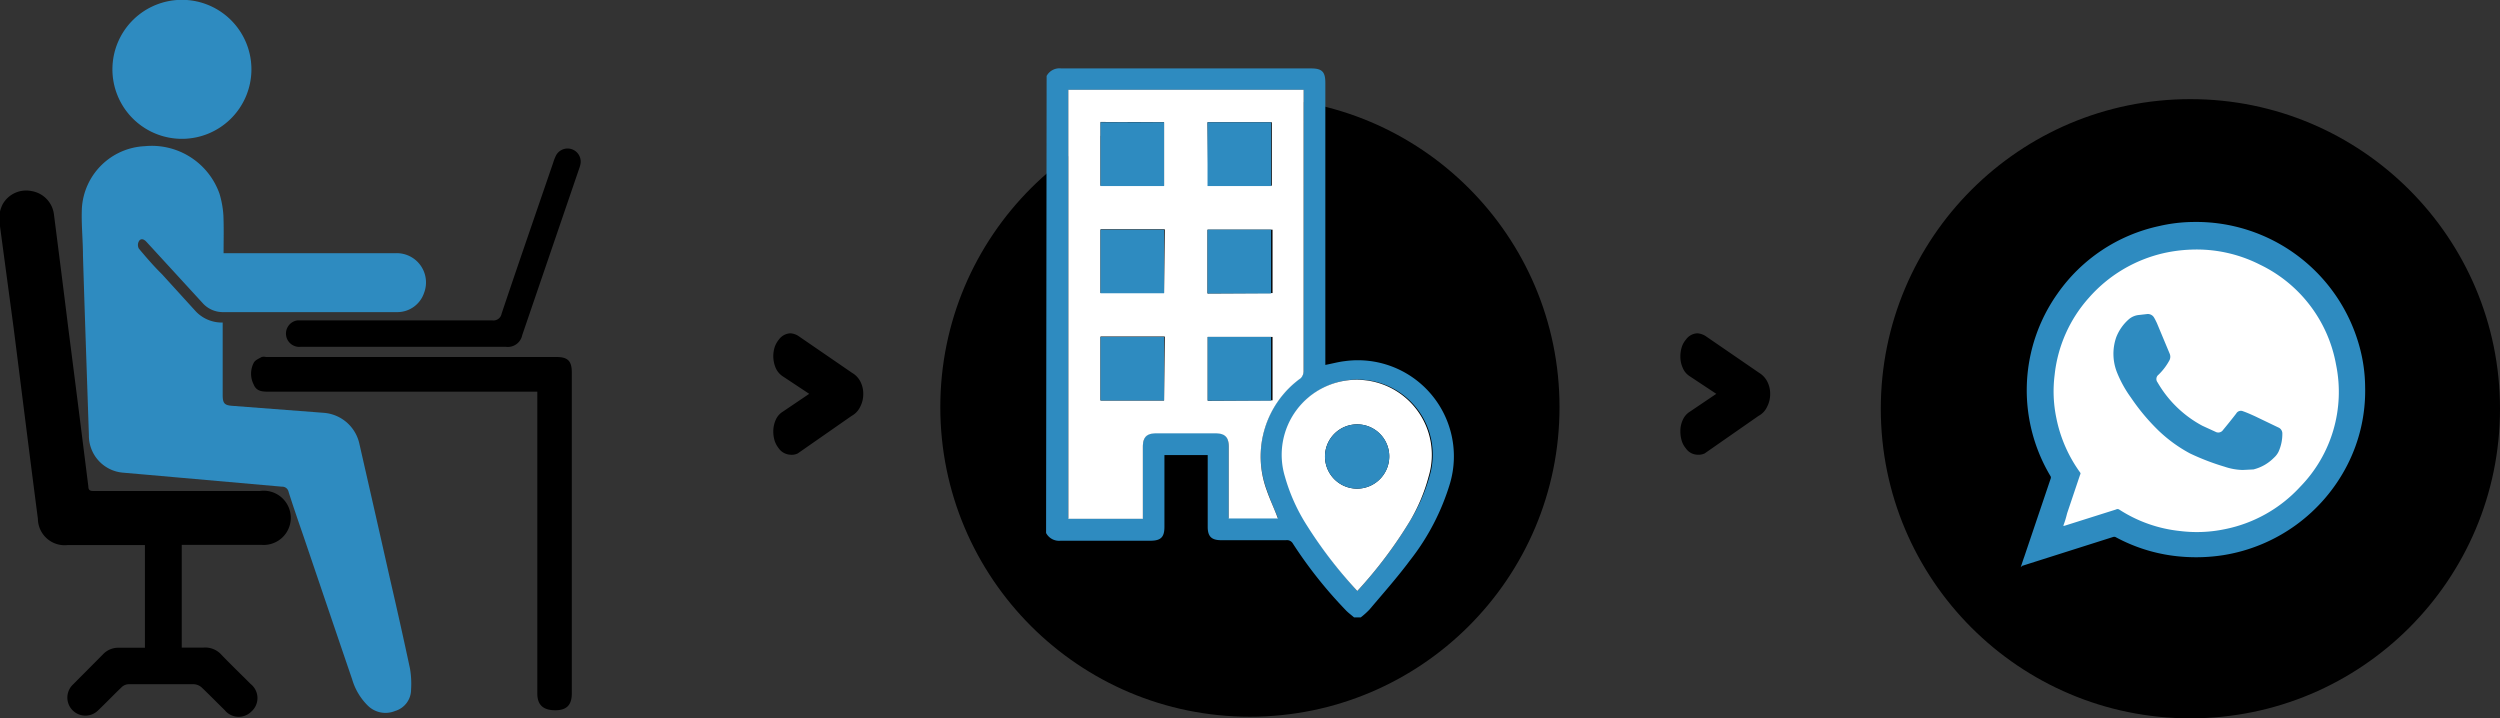 <svg id="Layer_1" data-name="Layer 1" xmlns="http://www.w3.org/2000/svg" viewBox="0 0 139.21 40"><rect x="0" y="0" width="139.21" height="40" fill="#333333" stroke="none"/><defs><style>.cls-1{fill:#2e8bc0;}.cls-2{fill:#fff;}</style></defs><title>IC</title><path class="cls-1" d="M12.45,14.1H22a1.63,1.63,0,0,1,1.61,2.22,1.57,1.57,0,0,1-1.5,1.06H12.41a1.51,1.51,0,0,1-1.15-.53l-3-3.27-.13-.14c-.12-.12-.29-.19-.4,0a.43.43,0,0,0,0,.4c.41.49.85,1,1.29,1.43l1.82,2a2,2,0,0,0,1.56.69c0,.12,0,.23,0,.34V22c0,.46.1.57.55.6l5.11.39A2.2,2.2,0,0,1,20,24.66q.87,3.81,1.73,7.63.57,2.46,1.1,4.94a5,5,0,0,1,.06,1.17A1.24,1.24,0,0,1,22,39.59a1.4,1.4,0,0,1-1.55-.33,3.39,3.39,0,0,1-.84-1.43c-.91-2.66-1.81-5.32-2.72-8-.28-.81-.56-1.62-.82-2.44a.36.36,0,0,0-.37-.29L8,26.42l-1.15-.1a2.07,2.07,0,0,1-1.9-2.09c-.11-3.34-.23-6.68-.33-10,0-.88-.1-1.76-.06-2.64A3.68,3.68,0,0,1,8.06,8.14a4,4,0,0,1,4.16,2.64A5.29,5.29,0,0,1,12.44,12C12.47,12.7,12.45,13.37,12.45,14.1Z"/><path d="M8.07,30.35H3.78a1.49,1.49,0,0,1-1.67-1.46c-.46-3.54-.9-7.08-1.35-10.62L0,12.6a1.81,1.81,0,0,1,.15-1.23,1.5,1.5,0,0,1,1.61-.73A1.5,1.5,0,0,1,3,11.91c.27,2.11.54,4.23.8,6.34.38,2.95.75,5.89,1.12,8.84,0,.27.18.25.36.25h9.19a1.51,1.51,0,1,1,.09,3c-1.33,0-2.67,0-4,0h-.44v5.72h1.22a1.21,1.21,0,0,1,1,.41c.53.55,1.08,1.08,1.62,1.62A1,1,0,0,1,14,39.62a1,1,0,0,1-1.49-.08c-.43-.42-.85-.85-1.28-1.26a.72.72,0,0,0-.43-.18q-1.82,0-3.63,0a.58.58,0,0,0-.38.15c-.45.43-.88.88-1.33,1.31a1,1,0,1,1-1.41-1.43l1.69-1.7a1.16,1.16,0,0,1,.89-.36H8.07Z"/><path d="M29.9,21.81H15c-.36,0-.71,0-.87-.39a1.32,1.32,0,0,1,0-1.22c.08-.15.28-.23.44-.32a.47.47,0,0,1,.24,0H31c.62,0,.84.23.84.85V38.62c0,.64-.29.93-.92.93s-1-.26-1-.93V21.81Z"/><path class="cls-1" d="M10.05,7.73A3.87,3.87,0,1,1,14,3.9,3.87,3.87,0,0,1,10.05,7.73Z"/><path d="M22.47,19.31H16.76a.74.74,0,0,1-.19-1.47H27.41a.46.46,0,0,0,.52-.37c.94-2.8,1.91-5.6,2.87-8.4a2.79,2.79,0,0,1,.14-.37.73.73,0,0,1,1.39.39,1.34,1.34,0,0,1-.07.27l-3.18,9.3a.82.82,0,0,1-.93.65Z"/><circle cx="121.97" cy="22.76" r="17.24"/><path class="cls-1" d="M112.52,31.59c.07-.2.13-.4.2-.59l1.47-4.35a.16.16,0,0,0,0-.12A9.33,9.33,0,0,1,113,23.35a9.3,9.3,0,0,1,1.57-7,9.29,9.29,0,0,1,5.65-3.76,8.74,8.74,0,0,1,1.9-.23,9.43,9.43,0,0,1,9.26,6.92,8.7,8.7,0,0,1,.32,2.27,9.07,9.07,0,0,1-1,4.36,9.43,9.43,0,0,1-6.88,5,9.83,9.83,0,0,1-2.3.09,9.26,9.26,0,0,1-3.73-1.1.24.24,0,0,0-.12,0l-4.6,1.46-.47.15Z"/><path class="cls-2" d="M114.89,29.28l.06,0,2.88-.91a.17.17,0,0,1,.17,0,7.68,7.68,0,0,0,3.4,1.2,7.58,7.58,0,0,0,2.47-.1,7.76,7.76,0,0,0,4.21-2.36,7.56,7.56,0,0,0,2-6.81,7.68,7.68,0,0,0-4.23-5.56A7.79,7.79,0,0,0,122,13.9a8.32,8.32,0,0,0-1.49.19,7.88,7.88,0,0,0-4.2,2.5,7.64,7.64,0,0,0-1.9,4.29,7.27,7.27,0,0,0,.09,2.37,7.75,7.75,0,0,0,1.33,3.06.1.1,0,0,1,0,.12l-.72,2.14C115.05,28.8,115,29,114.89,29.28Z"/><path class="cls-1" d="M124.88,26.17a3.35,3.35,0,0,1-1-.18,13.24,13.24,0,0,1-1.93-.74A8,8,0,0,1,120.22,24a11.57,11.57,0,0,1-1.56-1.86,6.48,6.48,0,0,1-.76-1.36,2.81,2.81,0,0,1-.06-2,2.56,2.56,0,0,1,.7-1,1,1,0,0,1,.56-.24l.44-.05a.4.4,0,0,1,.41.2c.06.1.1.19.15.29l.71,1.7a.44.44,0,0,1,0,.37,3.28,3.28,0,0,1-.62.82.3.3,0,0,0-.05.42,6.32,6.32,0,0,0,2.5,2.42l.72.33a.32.32,0,0,0,.43-.1c.25-.3.49-.6.73-.91a.3.3,0,0,1,.38-.13c.23.08.45.18.67.28l1.29.62a.36.36,0,0,1,.23.35,2.4,2.4,0,0,1-.21,1,1.1,1.1,0,0,1-.26.34,2.42,2.42,0,0,1-1.14.65Z"/><circle cx="69.6" cy="22.67" r="17.24"/><path class="cls-1" d="M58.28,4.23a.81.81,0,0,1,.81-.42H73c.62,0,.8.19.8.8,0,5.12,0,10.23,0,15.34v.37c.37-.07.73-.17,1.08-.21a5.35,5.35,0,0,1,5.87,6.78,13,13,0,0,1-2.24,4.32c-.7.94-1.49,1.83-2.25,2.73a4.15,4.15,0,0,1-.49.44H75.4c-.16-.14-.33-.26-.47-.41A24.6,24.6,0,0,1,72,30.28a.38.38,0,0,0-.39-.2H68c-.54,0-.75-.21-.75-.74v-4H64.84v4c0,.57-.2.77-.78.77-1.66,0-3.32,0-5,0a.82.82,0,0,1-.81-.43ZM59.49,5V28.86h4.15v-4c0-.55.21-.76.75-.76h3.28c.54,0,.75.21.75.74v4h2.74c-.22-.54-.45-1.06-.63-1.59a5.38,5.38,0,0,1,1.9-6.22.56.56,0,0,0,.16-.4V5ZM75.58,32.91A24.46,24.46,0,0,0,78.52,29a9.71,9.71,0,0,0,1.08-2.47,4.18,4.18,0,1,0-8,0,10.17,10.17,0,0,0,1.23,2.73A24.85,24.85,0,0,0,75.58,32.91Z"/><path class="cls-2" d="M59.49,5h13.1V20.66a.56.56,0,0,1-.16.4,5.38,5.38,0,0,0-1.9,6.22c.18.53.41,1,.63,1.59H68.42v-4c0-.53-.21-.74-.75-.74H64.39c-.54,0-.75.21-.75.76v4H59.49Zm1.79,1.79v3.55h3.54V6.81Zm6,3.55h3.54V6.81H67.24Zm-2.42,2.43H61.28v3.54h3.54Zm6,3.55V12.79H67.24v3.55Zm-6,2.42H61.28V22.3h3.54Zm6,3.55V18.76H67.25v3.55Z"/><path class="cls-2" d="M75.58,32.91a24.85,24.85,0,0,1-2.8-3.64,10.17,10.17,0,0,1-1.23-2.73,4.18,4.18,0,1,1,8,0A9.71,9.71,0,0,1,78.52,29,24.46,24.46,0,0,1,75.58,32.91Zm1.78-7.48a1.79,1.79,0,1,0-1.8,1.78A1.8,1.8,0,0,0,77.36,25.43Z"/><path class="cls-1" d="M61.28,6.81h3.54v3.55H61.28Z"/><path class="cls-1" d="M67.24,10.36V6.81h3.54v3.55Z"/><path class="cls-1" d="M64.82,12.79v3.54H61.28V12.79Z"/><path class="cls-1" d="M70.78,16.34H67.24V12.79h3.54Z"/><path class="cls-1" d="M64.82,18.76V22.3H61.28V18.76Z"/><path class="cls-1" d="M70.78,22.31H67.25V18.76h3.53Z"/><path class="cls-1" d="M77.36,25.43a1.79,1.79,0,1,1-1.77-1.8A1.78,1.78,0,0,1,77.36,25.43Z"/><path d="M44,25.32a.84.84,0,0,1-.64-.36,1.39,1.39,0,0,1-.22-.4,1.78,1.78,0,0,1-.08-.53,1.59,1.59,0,0,1,.14-.66,1,1,0,0,1,.38-.44l1.48-1-1.51-1a1.09,1.09,0,0,1-.36-.45,1.7,1.7,0,0,1-.13-.64,1.72,1.72,0,0,1,.08-.52,1.36,1.36,0,0,1,.23-.41.84.84,0,0,1,.64-.35.92.92,0,0,1,.45.15l3,2.06a1.16,1.16,0,0,1,.45.48,1.45,1.45,0,0,1,.16.68,1.53,1.53,0,0,1-.18.74,1.12,1.12,0,0,1-.47.49l-3,2.09A.77.77,0,0,1,44,25.32Z"/><path d="M94.51,25.32a.81.81,0,0,1-.64-.36,1.18,1.18,0,0,1-.22-.4,1.78,1.78,0,0,1-.08-.53,1.45,1.45,0,0,1,.14-.66,1,1,0,0,1,.38-.44l1.48-1-1.51-1a1,1,0,0,1-.36-.45,1.53,1.53,0,0,1-.13-.64,1.72,1.72,0,0,1,.08-.52,1.18,1.18,0,0,1,.23-.41.82.82,0,0,1,.64-.35,1,1,0,0,1,.45.15l3,2.06a1.21,1.21,0,0,1,.44.48,1.45,1.45,0,0,1,.16.68,1.53,1.53,0,0,1-.18.74,1.07,1.07,0,0,1-.47.49l-3,2.09A.82.82,0,0,1,94.51,25.32Z"/></svg>